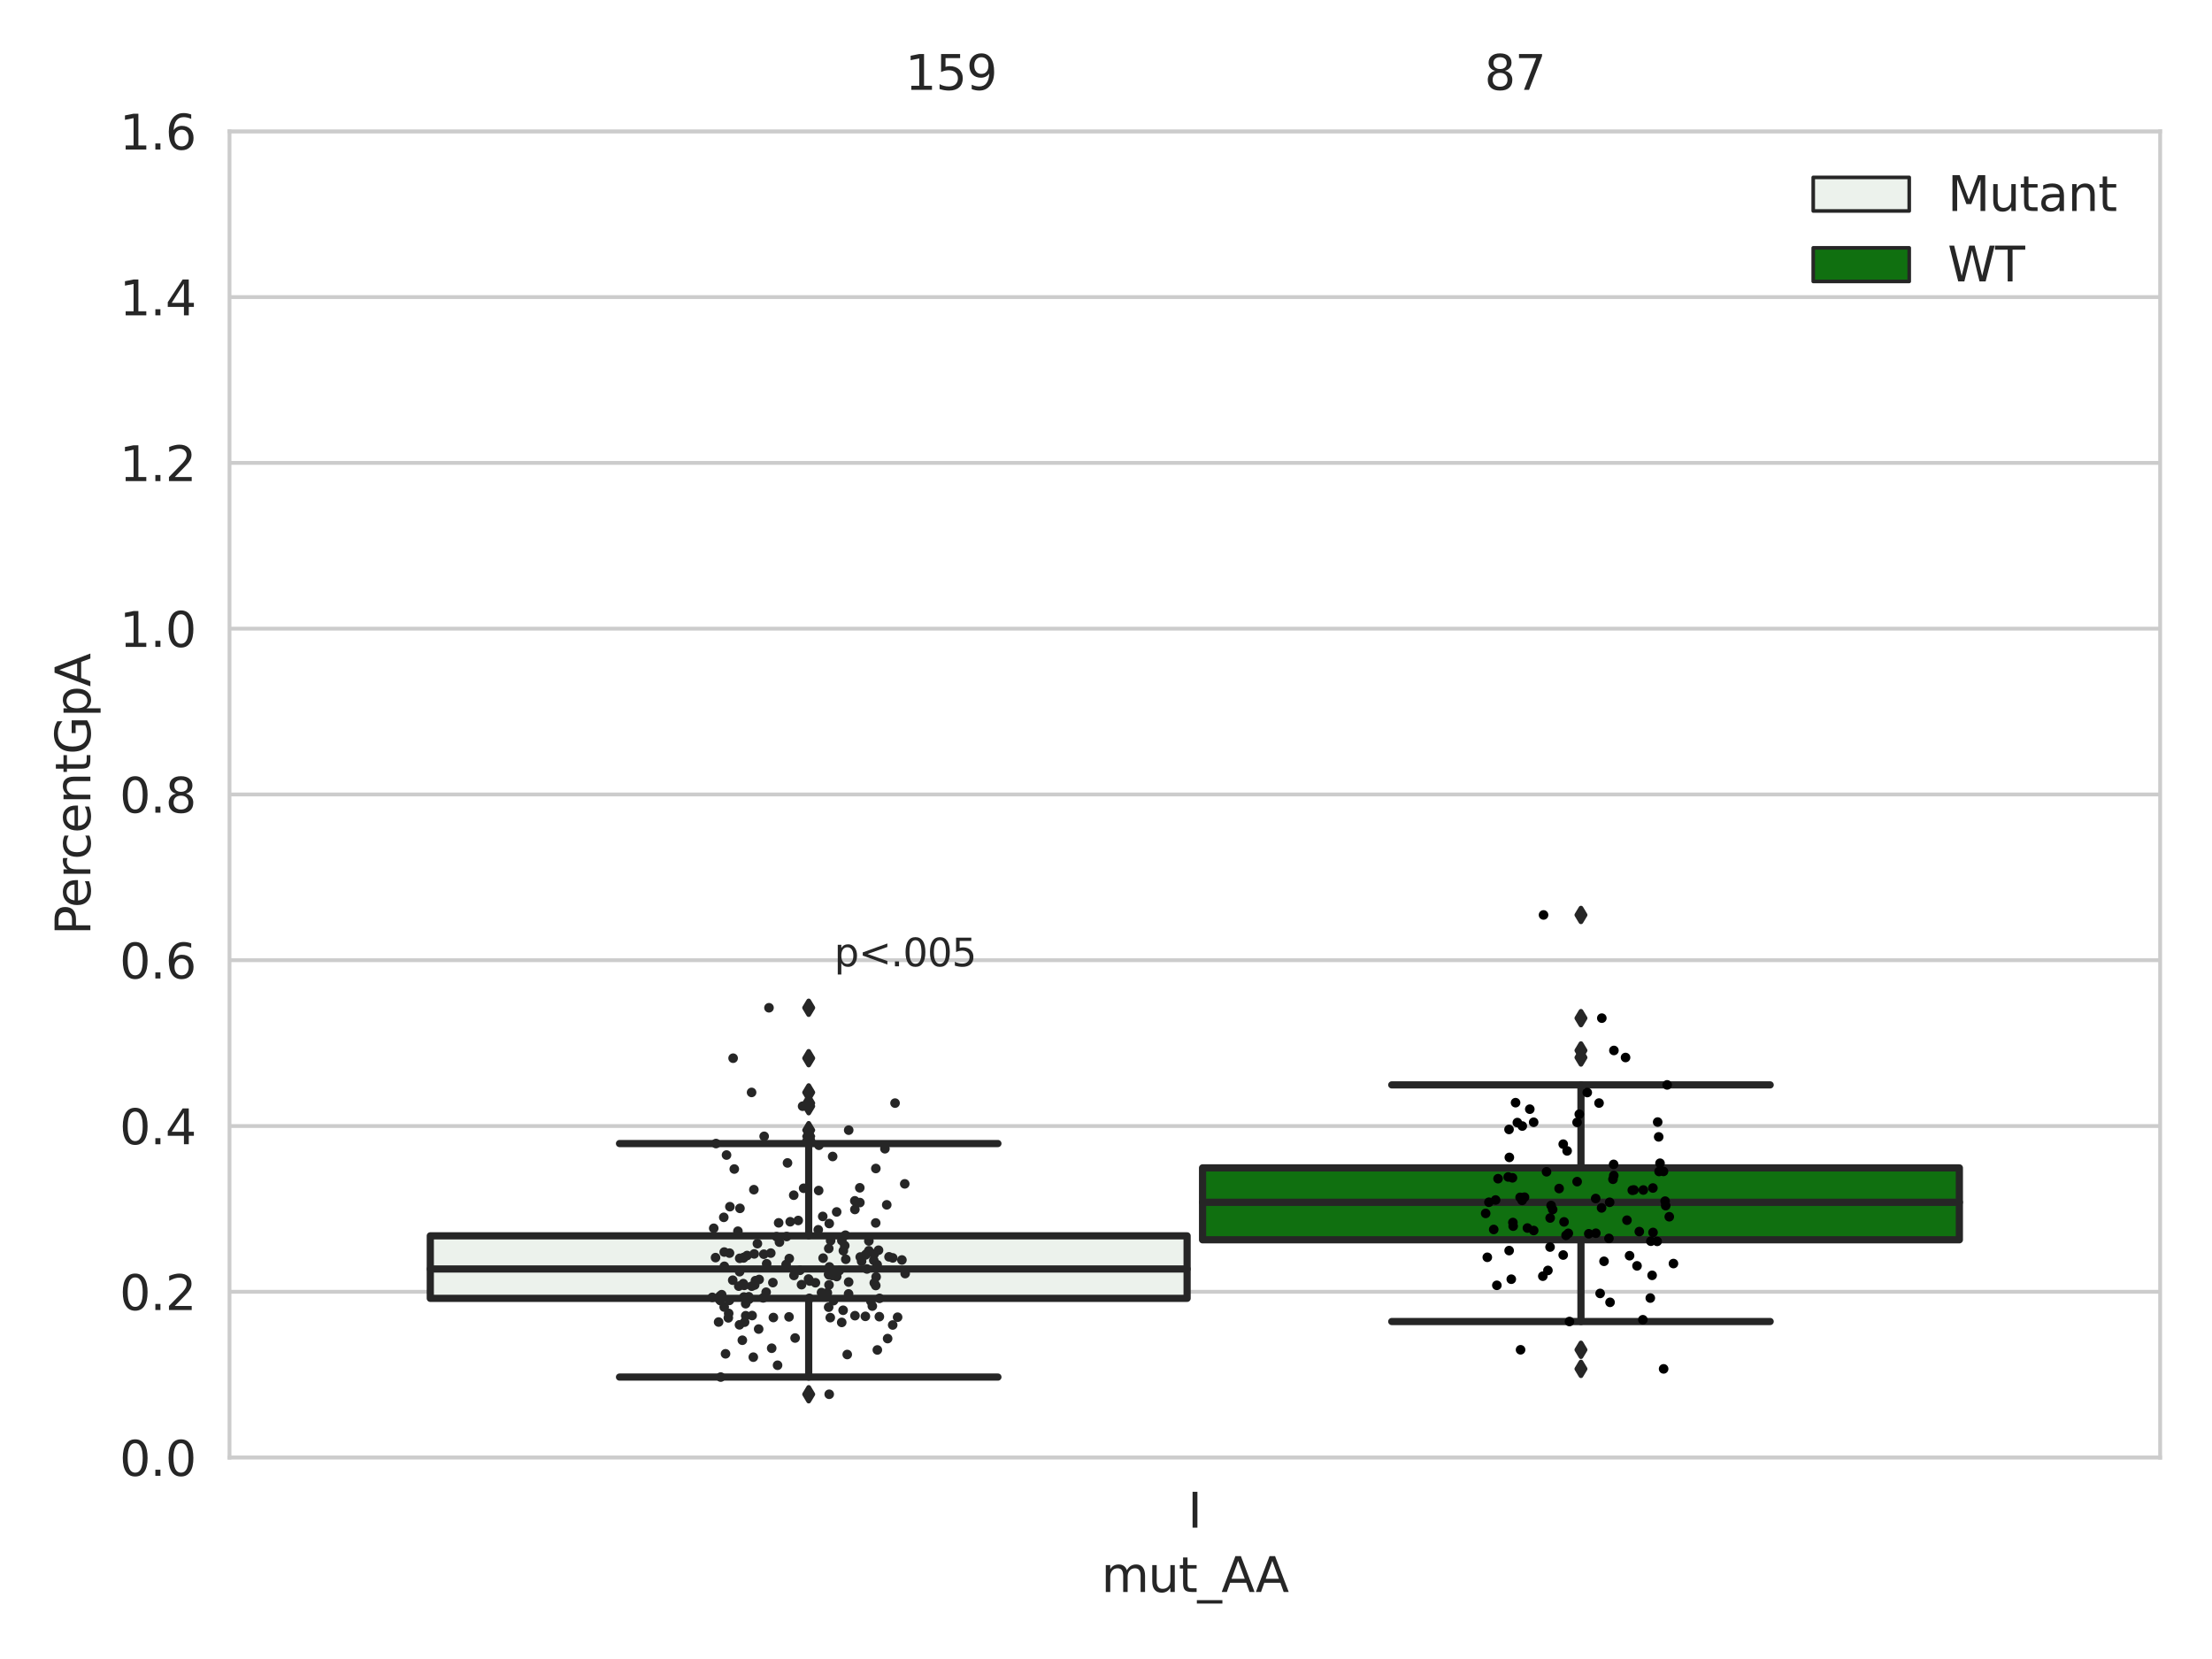 <?xml version="1.0" encoding="utf-8" standalone="no"?>
<!DOCTYPE svg PUBLIC "-//W3C//DTD SVG 1.1//EN"
  "http://www.w3.org/Graphics/SVG/1.1/DTD/svg11.dtd">
<svg xmlns:xlink="http://www.w3.org/1999/xlink" width="460.8pt" height="345.6pt" viewBox="0 0 460.8 345.6" xmlns="http://www.w3.org/2000/svg" version="1.1">
 <defs>
  <style type="text/css">*{stroke-linejoin: round; stroke-linecap: butt}</style>
 </defs>
 <g id="figure_1">
  <g id="patch_1">
   <path d="M 0 345.6 
L 460.8 345.6 
L 460.8 0 
L 0 0 
z
" style="fill: #ffffff"/>
  </g>
  <g id="axes_1">
   <g id="patch_2">
    <path d="M 47.81 303.64 
L 450 303.64 
L 450 27.354 
L 47.81 27.354 
z
" style="fill: #ffffff"/>
   </g>
   <g id="matplotlib.axis_1">
    <g id="xtick_1">
     <g id="text_1">
      <!-- I -->
      <g style="fill: #262626" transform="translate(247.43 318.238)scale(0.1 -0.1)">
       <defs>
        <path id="DejaVuSans-49" d="M 628 4666 
L 1259 4666 
L 1259 0 
L 628 0 
L 628 4666 
z
" transform="scale(0.016)"/>
       </defs>
       <use xlink:href="#DejaVuSans-49"/>
      </g>
     </g>
    </g>
    <g id="text_2">
     <!-- mut_AA -->
     <g style="fill: #262626" transform="translate(229.428 331.638)scale(0.1 -0.1)">
      <defs>
       <path id="DejaVuSans-6d" d="M 3328 2828 
Q 3544 3216 3844 3400 
Q 4144 3584 4550 3584 
Q 5097 3584 5394 3201 
Q 5691 2819 5691 2113 
L 5691 0 
L 5113 0 
L 5113 2094 
Q 5113 2597 4934 2840 
Q 4756 3084 4391 3084 
Q 3944 3084 3684 2787 
Q 3425 2491 3425 1978 
L 3425 0 
L 2847 0 
L 2847 2094 
Q 2847 2600 2669 2842 
Q 2491 3084 2119 3084 
Q 1678 3084 1418 2786 
Q 1159 2488 1159 1978 
L 1159 0 
L 581 0 
L 581 3500 
L 1159 3500 
L 1159 2956 
Q 1356 3278 1631 3431 
Q 1906 3584 2284 3584 
Q 2666 3584 2933 3390 
Q 3200 3197 3328 2828 
z
" transform="scale(0.016)"/>
       <path id="DejaVuSans-75" d="M 544 1381 
L 544 3500 
L 1119 3500 
L 1119 1403 
Q 1119 906 1312 657 
Q 1506 409 1894 409 
Q 2359 409 2629 706 
Q 2900 1003 2900 1516 
L 2900 3500 
L 3475 3500 
L 3475 0 
L 2900 0 
L 2900 538 
Q 2691 219 2414 64 
Q 2138 -91 1772 -91 
Q 1169 -91 856 284 
Q 544 659 544 1381 
z
M 1991 3584 
L 1991 3584 
z
" transform="scale(0.016)"/>
       <path id="DejaVuSans-74" d="M 1172 4494 
L 1172 3500 
L 2356 3500 
L 2356 3053 
L 1172 3053 
L 1172 1153 
Q 1172 725 1289 603 
Q 1406 481 1766 481 
L 2356 481 
L 2356 0 
L 1766 0 
Q 1100 0 847 248 
Q 594 497 594 1153 
L 594 3053 
L 172 3053 
L 172 3500 
L 594 3500 
L 594 4494 
L 1172 4494 
z
" transform="scale(0.016)"/>
       <path id="DejaVuSans-5f" d="M 3263 -1063 
L 3263 -1509 
L -63 -1509 
L -63 -1063 
L 3263 -1063 
z
" transform="scale(0.016)"/>
       <path id="DejaVuSans-41" d="M 2188 4044 
L 1331 1722 
L 3047 1722 
L 2188 4044 
z
M 1831 4666 
L 2547 4666 
L 4325 0 
L 3669 0 
L 3244 1197 
L 1141 1197 
L 716 0 
L 50 0 
L 1831 4666 
z
" transform="scale(0.016)"/>
      </defs>
      <use xlink:href="#DejaVuSans-6d"/>
      <use xlink:href="#DejaVuSans-75" x="97.412"/>
      <use xlink:href="#DejaVuSans-74" x="160.791"/>
      <use xlink:href="#DejaVuSans-5f" x="200"/>
      <use xlink:href="#DejaVuSans-41" x="250"/>
      <use xlink:href="#DejaVuSans-41" x="321.158"/>
     </g>
    </g>
   </g>
   <g id="matplotlib.axis_2">
    <g id="ytick_1">
     <g id="line2d_1">
      <path d="M 47.81 303.64 
L 450 303.64 
" clip-path="url(#pc23e53938d)" style="fill: none; stroke: #cccccc; stroke-width: 0.8; stroke-linecap: round"/>
     </g>
     <g id="text_3">
      <!-- 0.0 -->
      <g style="fill: #262626" transform="translate(24.907 307.439)scale(0.1 -0.1)">
       <defs>
        <path id="DejaVuSans-30" d="M 2034 4250 
Q 1547 4250 1301 3770 
Q 1056 3291 1056 2328 
Q 1056 1369 1301 889 
Q 1547 409 2034 409 
Q 2525 409 2770 889 
Q 3016 1369 3016 2328 
Q 3016 3291 2770 3770 
Q 2525 4250 2034 4250 
z
M 2034 4750 
Q 2819 4750 3233 4129 
Q 3647 3509 3647 2328 
Q 3647 1150 3233 529 
Q 2819 -91 2034 -91 
Q 1250 -91 836 529 
Q 422 1150 422 2328 
Q 422 3509 836 4129 
Q 1250 4750 2034 4750 
z
" transform="scale(0.016)"/>
        <path id="DejaVuSans-2e" d="M 684 794 
L 1344 794 
L 1344 0 
L 684 0 
L 684 794 
z
" transform="scale(0.016)"/>
       </defs>
       <use xlink:href="#DejaVuSans-30"/>
       <use xlink:href="#DejaVuSans-2e" x="63.623"/>
       <use xlink:href="#DejaVuSans-30" x="95.41"/>
      </g>
     </g>
    </g>
    <g id="ytick_2">
     <g id="line2d_2">
      <path d="M 47.81 269.104 
L 450 269.104 
" clip-path="url(#pc23e53938d)" style="fill: none; stroke: #cccccc; stroke-width: 0.8; stroke-linecap: round"/>
     </g>
     <g id="text_4">
      <!-- 0.2 -->
      <g style="fill: #262626" transform="translate(24.907 272.903)scale(0.1 -0.1)">
       <defs>
        <path id="DejaVuSans-32" d="M 1228 531 
L 3431 531 
L 3431 0 
L 469 0 
L 469 531 
Q 828 903 1448 1529 
Q 2069 2156 2228 2338 
Q 2531 2678 2651 2914 
Q 2772 3150 2772 3378 
Q 2772 3750 2511 3984 
Q 2250 4219 1831 4219 
Q 1534 4219 1204 4116 
Q 875 4013 500 3803 
L 500 4441 
Q 881 4594 1212 4672 
Q 1544 4750 1819 4750 
Q 2544 4750 2975 4387 
Q 3406 4025 3406 3419 
Q 3406 3131 3298 2873 
Q 3191 2616 2906 2266 
Q 2828 2175 2409 1742 
Q 1991 1309 1228 531 
z
" transform="scale(0.016)"/>
       </defs>
       <use xlink:href="#DejaVuSans-30"/>
       <use xlink:href="#DejaVuSans-2e" x="63.623"/>
       <use xlink:href="#DejaVuSans-32" x="95.41"/>
      </g>
     </g>
    </g>
    <g id="ytick_3">
     <g id="line2d_3">
      <path d="M 47.81 234.568 
L 450 234.568 
" clip-path="url(#pc23e53938d)" style="fill: none; stroke: #cccccc; stroke-width: 0.8; stroke-linecap: round"/>
     </g>
     <g id="text_5">
      <!-- 0.4 -->
      <g style="fill: #262626" transform="translate(24.907 238.368)scale(0.1 -0.1)">
       <defs>
        <path id="DejaVuSans-34" d="M 2419 4116 
L 825 1625 
L 2419 1625 
L 2419 4116 
z
M 2253 4666 
L 3047 4666 
L 3047 1625 
L 3713 1625 
L 3713 1100 
L 3047 1100 
L 3047 0 
L 2419 0 
L 2419 1100 
L 313 1100 
L 313 1709 
L 2253 4666 
z
" transform="scale(0.016)"/>
       </defs>
       <use xlink:href="#DejaVuSans-30"/>
       <use xlink:href="#DejaVuSans-2e" x="63.623"/>
       <use xlink:href="#DejaVuSans-34" x="95.41"/>
      </g>
     </g>
    </g>
    <g id="ytick_4">
     <g id="line2d_4">
      <path d="M 47.81 200.033 
L 450 200.033 
" clip-path="url(#pc23e53938d)" style="fill: none; stroke: #cccccc; stroke-width: 0.8; stroke-linecap: round"/>
     </g>
     <g id="text_6">
      <!-- 0.6 -->
      <g style="fill: #262626" transform="translate(24.907 203.832)scale(0.1 -0.1)">
       <defs>
        <path id="DejaVuSans-36" d="M 2113 2584 
Q 1688 2584 1439 2293 
Q 1191 2003 1191 1497 
Q 1191 994 1439 701 
Q 1688 409 2113 409 
Q 2538 409 2786 701 
Q 3034 994 3034 1497 
Q 3034 2003 2786 2293 
Q 2538 2584 2113 2584 
z
M 3366 4563 
L 3366 3988 
Q 3128 4100 2886 4159 
Q 2644 4219 2406 4219 
Q 1781 4219 1451 3797 
Q 1122 3375 1075 2522 
Q 1259 2794 1537 2939 
Q 1816 3084 2150 3084 
Q 2853 3084 3261 2657 
Q 3669 2231 3669 1497 
Q 3669 778 3244 343 
Q 2819 -91 2113 -91 
Q 1303 -91 875 529 
Q 447 1150 447 2328 
Q 447 3434 972 4092 
Q 1497 4750 2381 4750 
Q 2619 4750 2861 4703 
Q 3103 4656 3366 4563 
z
" transform="scale(0.016)"/>
       </defs>
       <use xlink:href="#DejaVuSans-30"/>
       <use xlink:href="#DejaVuSans-2e" x="63.623"/>
       <use xlink:href="#DejaVuSans-36" x="95.41"/>
      </g>
     </g>
    </g>
    <g id="ytick_5">
     <g id="line2d_5">
      <path d="M 47.81 165.497 
L 450 165.497 
" clip-path="url(#pc23e53938d)" style="fill: none; stroke: #cccccc; stroke-width: 0.8; stroke-linecap: round"/>
     </g>
     <g id="text_7">
      <!-- 0.8 -->
      <g style="fill: #262626" transform="translate(24.907 169.296)scale(0.1 -0.1)">
       <defs>
        <path id="DejaVuSans-38" d="M 2034 2216 
Q 1584 2216 1326 1975 
Q 1069 1734 1069 1313 
Q 1069 891 1326 650 
Q 1584 409 2034 409 
Q 2484 409 2743 651 
Q 3003 894 3003 1313 
Q 3003 1734 2745 1975 
Q 2488 2216 2034 2216 
z
M 1403 2484 
Q 997 2584 770 2862 
Q 544 3141 544 3541 
Q 544 4100 942 4425 
Q 1341 4750 2034 4750 
Q 2731 4750 3128 4425 
Q 3525 4100 3525 3541 
Q 3525 3141 3298 2862 
Q 3072 2584 2669 2484 
Q 3125 2378 3379 2068 
Q 3634 1759 3634 1313 
Q 3634 634 3220 271 
Q 2806 -91 2034 -91 
Q 1263 -91 848 271 
Q 434 634 434 1313 
Q 434 1759 690 2068 
Q 947 2378 1403 2484 
z
M 1172 3481 
Q 1172 3119 1398 2916 
Q 1625 2713 2034 2713 
Q 2441 2713 2670 2916 
Q 2900 3119 2900 3481 
Q 2900 3844 2670 4047 
Q 2441 4250 2034 4250 
Q 1625 4250 1398 4047 
Q 1172 3844 1172 3481 
z
" transform="scale(0.016)"/>
       </defs>
       <use xlink:href="#DejaVuSans-30"/>
       <use xlink:href="#DejaVuSans-2e" x="63.623"/>
       <use xlink:href="#DejaVuSans-38" x="95.41"/>
      </g>
     </g>
    </g>
    <g id="ytick_6">
     <g id="line2d_6">
      <path d="M 47.81 130.961 
L 450 130.961 
" clip-path="url(#pc23e53938d)" style="fill: none; stroke: #cccccc; stroke-width: 0.8; stroke-linecap: round"/>
     </g>
     <g id="text_8">
      <!-- 1.0 -->
      <g style="fill: #262626" transform="translate(24.907 134.76)scale(0.1 -0.1)">
       <defs>
        <path id="DejaVuSans-31" d="M 794 531 
L 1825 531 
L 1825 4091 
L 703 3866 
L 703 4441 
L 1819 4666 
L 2450 4666 
L 2450 531 
L 3481 531 
L 3481 0 
L 794 0 
L 794 531 
z
" transform="scale(0.016)"/>
       </defs>
       <use xlink:href="#DejaVuSans-31"/>
       <use xlink:href="#DejaVuSans-2e" x="63.623"/>
       <use xlink:href="#DejaVuSans-30" x="95.41"/>
      </g>
     </g>
    </g>
    <g id="ytick_7">
     <g id="line2d_7">
      <path d="M 47.81 96.425 
L 450 96.425 
" clip-path="url(#pc23e53938d)" style="fill: none; stroke: #cccccc; stroke-width: 0.8; stroke-linecap: round"/>
     </g>
     <g id="text_9">
      <!-- 1.2 -->
      <g style="fill: #262626" transform="translate(24.907 100.224)scale(0.1 -0.1)">
       <use xlink:href="#DejaVuSans-31"/>
       <use xlink:href="#DejaVuSans-2e" x="63.623"/>
       <use xlink:href="#DejaVuSans-32" x="95.41"/>
      </g>
     </g>
    </g>
    <g id="ytick_8">
     <g id="line2d_8">
      <path d="M 47.81 61.889 
L 450 61.889 
" clip-path="url(#pc23e53938d)" style="fill: none; stroke: #cccccc; stroke-width: 0.8; stroke-linecap: round"/>
     </g>
     <g id="text_10">
      <!-- 1.4 -->
      <g style="fill: #262626" transform="translate(24.907 65.689)scale(0.1 -0.1)">
       <use xlink:href="#DejaVuSans-31"/>
       <use xlink:href="#DejaVuSans-2e" x="63.623"/>
       <use xlink:href="#DejaVuSans-34" x="95.41"/>
      </g>
     </g>
    </g>
    <g id="ytick_9">
     <g id="line2d_9">
      <path d="M 47.81 27.354 
L 450 27.354 
" clip-path="url(#pc23e53938d)" style="fill: none; stroke: #cccccc; stroke-width: 0.8; stroke-linecap: round"/>
     </g>
     <g id="text_11">
      <!-- 1.6 -->
      <g style="fill: #262626" transform="translate(24.907 31.153)scale(0.1 -0.1)">
       <use xlink:href="#DejaVuSans-31"/>
       <use xlink:href="#DejaVuSans-2e" x="63.623"/>
       <use xlink:href="#DejaVuSans-36" x="95.41"/>
      </g>
     </g>
    </g>
    <g id="text_12">
     <!-- PercentGpA -->
     <g style="fill: #262626" transform="translate(18.827 194.773)rotate(-90)scale(0.1 -0.1)">
      <defs>
       <path id="DejaVuSans-50" d="M 1259 4147 
L 1259 2394 
L 2053 2394 
Q 2494 2394 2734 2622 
Q 2975 2850 2975 3272 
Q 2975 3691 2734 3919 
Q 2494 4147 2053 4147 
L 1259 4147 
z
M 628 4666 
L 2053 4666 
Q 2838 4666 3239 4311 
Q 3641 3956 3641 3272 
Q 3641 2581 3239 2228 
Q 2838 1875 2053 1875 
L 1259 1875 
L 1259 0 
L 628 0 
L 628 4666 
z
" transform="scale(0.016)"/>
       <path id="DejaVuSans-65" d="M 3597 1894 
L 3597 1613 
L 953 1613 
Q 991 1019 1311 708 
Q 1631 397 2203 397 
Q 2534 397 2845 478 
Q 3156 559 3463 722 
L 3463 178 
Q 3153 47 2828 -22 
Q 2503 -91 2169 -91 
Q 1331 -91 842 396 
Q 353 884 353 1716 
Q 353 2575 817 3079 
Q 1281 3584 2069 3584 
Q 2775 3584 3186 3129 
Q 3597 2675 3597 1894 
z
M 3022 2063 
Q 3016 2534 2758 2815 
Q 2500 3097 2075 3097 
Q 1594 3097 1305 2825 
Q 1016 2553 972 2059 
L 3022 2063 
z
" transform="scale(0.016)"/>
       <path id="DejaVuSans-72" d="M 2631 2963 
Q 2534 3019 2420 3045 
Q 2306 3072 2169 3072 
Q 1681 3072 1420 2755 
Q 1159 2438 1159 1844 
L 1159 0 
L 581 0 
L 581 3500 
L 1159 3500 
L 1159 2956 
Q 1341 3275 1631 3429 
Q 1922 3584 2338 3584 
Q 2397 3584 2469 3576 
Q 2541 3569 2628 3553 
L 2631 2963 
z
" transform="scale(0.016)"/>
       <path id="DejaVuSans-63" d="M 3122 3366 
L 3122 2828 
Q 2878 2963 2633 3030 
Q 2388 3097 2138 3097 
Q 1578 3097 1268 2742 
Q 959 2388 959 1747 
Q 959 1106 1268 751 
Q 1578 397 2138 397 
Q 2388 397 2633 464 
Q 2878 531 3122 666 
L 3122 134 
Q 2881 22 2623 -34 
Q 2366 -91 2075 -91 
Q 1284 -91 818 406 
Q 353 903 353 1747 
Q 353 2603 823 3093 
Q 1294 3584 2113 3584 
Q 2378 3584 2631 3529 
Q 2884 3475 3122 3366 
z
" transform="scale(0.016)"/>
       <path id="DejaVuSans-6e" d="M 3513 2113 
L 3513 0 
L 2938 0 
L 2938 2094 
Q 2938 2591 2744 2837 
Q 2550 3084 2163 3084 
Q 1697 3084 1428 2787 
Q 1159 2491 1159 1978 
L 1159 0 
L 581 0 
L 581 3500 
L 1159 3500 
L 1159 2956 
Q 1366 3272 1645 3428 
Q 1925 3584 2291 3584 
Q 2894 3584 3203 3211 
Q 3513 2838 3513 2113 
z
" transform="scale(0.016)"/>
       <path id="DejaVuSans-47" d="M 3809 666 
L 3809 1919 
L 2778 1919 
L 2778 2438 
L 4434 2438 
L 4434 434 
Q 4069 175 3628 42 
Q 3188 -91 2688 -91 
Q 1594 -91 976 548 
Q 359 1188 359 2328 
Q 359 3472 976 4111 
Q 1594 4750 2688 4750 
Q 3144 4750 3555 4637 
Q 3966 4525 4313 4306 
L 4313 3634 
Q 3963 3931 3569 4081 
Q 3175 4231 2741 4231 
Q 1884 4231 1454 3753 
Q 1025 3275 1025 2328 
Q 1025 1384 1454 906 
Q 1884 428 2741 428 
Q 3075 428 3337 486 
Q 3600 544 3809 666 
z
" transform="scale(0.016)"/>
       <path id="DejaVuSans-70" d="M 1159 525 
L 1159 -1331 
L 581 -1331 
L 581 3500 
L 1159 3500 
L 1159 2969 
Q 1341 3281 1617 3432 
Q 1894 3584 2278 3584 
Q 2916 3584 3314 3078 
Q 3713 2572 3713 1747 
Q 3713 922 3314 415 
Q 2916 -91 2278 -91 
Q 1894 -91 1617 61 
Q 1341 213 1159 525 
z
M 3116 1747 
Q 3116 2381 2855 2742 
Q 2594 3103 2138 3103 
Q 1681 3103 1420 2742 
Q 1159 2381 1159 1747 
Q 1159 1113 1420 752 
Q 1681 391 2138 391 
Q 2594 391 2855 752 
Q 3116 1113 3116 1747 
z
" transform="scale(0.016)"/>
      </defs>
      <use xlink:href="#DejaVuSans-50"/>
      <use xlink:href="#DejaVuSans-65" x="56.678"/>
      <use xlink:href="#DejaVuSans-72" x="118.201"/>
      <use xlink:href="#DejaVuSans-63" x="157.064"/>
      <use xlink:href="#DejaVuSans-65" x="212.045"/>
      <use xlink:href="#DejaVuSans-6e" x="273.568"/>
      <use xlink:href="#DejaVuSans-74" x="336.947"/>
      <use xlink:href="#DejaVuSans-47" x="376.156"/>
      <use xlink:href="#DejaVuSans-70" x="453.646"/>
      <use xlink:href="#DejaVuSans-41" x="517.123"/>
     </g>
    </g>
   </g>
   <g id="patch_3">
    <path d="M 89.638 270.467 
L 247.296 270.467 
L 247.296 257.449 
L 89.638 257.449 
L 89.638 270.467 
z
" clip-path="url(#pc23e53938d)" style="fill: #ecf2ec; stroke: #262626; stroke-width: 1.5; stroke-linejoin: miter"/>
   </g>
   <g id="patch_4">
    <path d="M 250.514 258.273 
L 408.172 258.273 
L 408.172 243.293 
L 250.514 243.293 
L 250.514 258.273 
z
" clip-path="url(#pc23e53938d)" style="fill: #107010; stroke: #262626; stroke-width: 1.5; stroke-linejoin: miter"/>
   </g>
   <g id="patch_5">
    <path d="M 248.905 303.64 
L 248.905 303.64 
L 248.905 303.64 
L 248.905 303.64 
z
" clip-path="url(#pc23e53938d)" style="fill: #ecf2ec; stroke: #262626; stroke-width: 0.75; stroke-linejoin: miter"/>
   </g>
   <g id="patch_6">
    <path d="M 248.905 303.64 
L 248.905 303.64 
L 248.905 303.64 
L 248.905 303.64 
z
" clip-path="url(#pc23e53938d)" style="fill: #107010; stroke: #262626; stroke-width: 0.75; stroke-linejoin: miter"/>
   </g>
   <g id="PathCollection_1"/>
   <g id="PathCollection_2"/>
   <g id="line2d_10">
    <path d="M 168.467 270.467 
L 168.467 286.868 
" clip-path="url(#pc23e53938d)" style="fill: none; stroke: #262626; stroke-width: 1.5; stroke-linecap: round"/>
   </g>
   <g id="line2d_11">
    <path d="M 168.467 257.449 
L 168.467 238.222 
" clip-path="url(#pc23e53938d)" style="fill: none; stroke: #262626; stroke-width: 1.5; stroke-linecap: round"/>
   </g>
   <g id="line2d_12">
    <path d="M 129.052 286.868 
L 207.882 286.868 
" clip-path="url(#pc23e53938d)" style="fill: none; stroke: #262626; stroke-width: 1.5; stroke-linecap: round"/>
   </g>
   <g id="line2d_13">
    <path d="M 129.052 238.222 
L 207.882 238.222 
" clip-path="url(#pc23e53938d)" style="fill: none; stroke: #262626; stroke-width: 1.5; stroke-linecap: round"/>
   </g>
   <g id="line2d_14">
    <defs>
     <path id="mb992b2bb0d" d="M -0 1.414 
L 0.849 0 
L 0 -1.414 
L -0.849 -0 
z
" style="stroke: #262626; stroke-linejoin: miter"/>
    </defs>
    <g clip-path="url(#pc23e53938d)">
     <use xlink:href="#mb992b2bb0d" x="168.467" y="290.449" style="fill: #262626; stroke: #262626; stroke-linejoin: miter"/>
     <use xlink:href="#mb992b2bb0d" x="168.467" y="237.56" style="fill: #262626; stroke: #262626; stroke-linejoin: miter"/>
     <use xlink:href="#mb992b2bb0d" x="168.467" y="227.572" style="fill: #262626; stroke: #262626; stroke-linejoin: miter"/>
     <use xlink:href="#mb992b2bb0d" x="168.467" y="230.443" style="fill: #262626; stroke: #262626; stroke-linejoin: miter"/>
     <use xlink:href="#mb992b2bb0d" x="168.467" y="209.936" style="fill: #262626; stroke: #262626; stroke-linejoin: miter"/>
     <use xlink:href="#mb992b2bb0d" x="168.467" y="229.797" style="fill: #262626; stroke: #262626; stroke-linejoin: miter"/>
     <use xlink:href="#mb992b2bb0d" x="168.467" y="235.432" style="fill: #262626; stroke: #262626; stroke-linejoin: miter"/>
     <use xlink:href="#mb992b2bb0d" x="168.467" y="236.717" style="fill: #262626; stroke: #262626; stroke-linejoin: miter"/>
     <use xlink:href="#mb992b2bb0d" x="168.467" y="220.441" style="fill: #262626; stroke: #262626; stroke-linejoin: miter"/>
    </g>
   </g>
   <g id="line2d_15">
    <path d="M 329.343 258.273 
L 329.343 275.296 
" clip-path="url(#pc23e53938d)" style="fill: none; stroke: #262626; stroke-width: 1.5; stroke-linecap: round"/>
   </g>
   <g id="line2d_16">
    <path d="M 329.343 243.293 
L 329.343 226.002 
" clip-path="url(#pc23e53938d)" style="fill: none; stroke: #262626; stroke-width: 1.5; stroke-linecap: round"/>
   </g>
   <g id="line2d_17">
    <path d="M 289.928 275.296 
L 368.758 275.296 
" clip-path="url(#pc23e53938d)" style="fill: none; stroke: #262626; stroke-width: 1.5; stroke-linecap: round"/>
   </g>
   <g id="line2d_18">
    <path d="M 289.928 226.002 
L 368.758 226.002 
" clip-path="url(#pc23e53938d)" style="fill: none; stroke: #262626; stroke-width: 1.5; stroke-linecap: round"/>
   </g>
   <g id="line2d_19">
    <g clip-path="url(#pc23e53938d)">
     <use xlink:href="#mb992b2bb0d" x="329.343" y="285.162" style="fill: #262626; stroke: #262626; stroke-linejoin: miter"/>
     <use xlink:href="#mb992b2bb0d" x="329.343" y="281.185" style="fill: #262626; stroke: #262626; stroke-linejoin: miter"/>
     <use xlink:href="#mb992b2bb0d" x="329.343" y="190.6" style="fill: #262626; stroke: #262626; stroke-linejoin: miter"/>
     <use xlink:href="#mb992b2bb0d" x="329.343" y="218.831" style="fill: #262626; stroke: #262626; stroke-linejoin: miter"/>
     <use xlink:href="#mb992b2bb0d" x="329.343" y="220.297" style="fill: #262626; stroke: #262626; stroke-linejoin: miter"/>
     <use xlink:href="#mb992b2bb0d" x="329.343" y="212.097" style="fill: #262626; stroke: #262626; stroke-linejoin: miter"/>
    </g>
   </g>
   <g id="line2d_20">
    <path d="M 89.638 264.35 
L 247.296 264.35 
" clip-path="url(#pc23e53938d)" style="fill: none; stroke: #262626; stroke-width: 1.5; stroke-linecap: round"/>
   </g>
   <g id="line2d_21">
    <path d="M 250.514 250.46 
L 408.172 250.46 
" clip-path="url(#pc23e53938d)" style="fill: none; stroke: #262626; stroke-width: 1.5; stroke-linecap: round"/>
   </g>
   <g id="patch_7">
    <path d="M 47.81 303.64 
L 47.81 27.354 
" style="fill: none; stroke: #cccccc; stroke-width: 0.8; stroke-linejoin: miter; stroke-linecap: square"/>
   </g>
   <g id="patch_8">
    <path d="M 450 303.64 
L 450 27.354 
" style="fill: none; stroke: #cccccc; stroke-width: 0.8; stroke-linejoin: miter; stroke-linecap: square"/>
   </g>
   <g id="patch_9">
    <path d="M 47.81 303.64 
L 450 303.64 
" style="fill: none; stroke: #cccccc; stroke-width: 0.8; stroke-linejoin: miter; stroke-linecap: square"/>
   </g>
   <g id="patch_10">
    <path d="M 47.81 27.354 
L 450 27.354 
" style="fill: none; stroke: #cccccc; stroke-width: 0.8; stroke-linejoin: miter; stroke-linecap: square"/>
   </g>
   <g id="PathCollection_3">
    <defs>
     <path id="C0_0_72471429f7" d="M 0 1 
C 0.265 1 0.52 0.895 0.707 0.707 
C 0.895 0.52 1 0.265 1 -0 
C 1 -0.265 0.895 -0.52 0.707 -0.707 
C 0.52 -0.895 0.265 -1 0 -1 
C -0.265 -1 -0.52 -0.895 -0.707 -0.707 
C -0.895 -0.52 -1 -0.265 -1 0 
C -1 0.265 -0.895 0.52 -0.707 0.707 
C -0.52 0.895 -0.265 1 0 1 
z
"/>
    </defs>
    <g clip-path="url(#pc23e53938d)">
     <use xlink:href="#C0_0_72471429f7" x="150.339" y="269.704" style="fill: #262626"/>
    </g>
    <g clip-path="url(#pc23e53938d)">
     <use xlink:href="#C0_0_72471429f7" x="149.059" y="261.981" style="fill: #262626"/>
    </g>
    <g clip-path="url(#pc23e53938d)">
     <use xlink:href="#C0_0_72471429f7" x="168.791" y="237.56" style="fill: #262626"/>
    </g>
    <g clip-path="url(#pc23e53938d)">
     <use xlink:href="#C0_0_72471429f7" x="176.495" y="282.167" style="fill: #262626"/>
    </g>
    <g clip-path="url(#pc23e53938d)">
     <use xlink:href="#C0_0_72471429f7" x="179.111" y="247.44" style="fill: #262626"/>
    </g>
    <g clip-path="url(#pc23e53938d)">
     <use xlink:href="#C0_0_72471429f7" x="161.764" y="257.615" style="fill: #262626"/>
    </g>
    <g clip-path="url(#pc23e53938d)">
     <use xlink:href="#C0_0_72471429f7" x="172.645" y="260.084" style="fill: #262626"/>
    </g>
    <g clip-path="url(#pc23e53938d)">
     <use xlink:href="#C0_0_72471429f7" x="156.569" y="227.572" style="fill: #262626"/>
    </g>
    <g clip-path="url(#pc23e53938d)">
     <use xlink:href="#C0_0_72471429f7" x="155.637" y="261.546" style="fill: #262626"/>
    </g>
    <g clip-path="url(#pc23e53938d)">
     <use xlink:href="#C0_0_72471429f7" x="168.684" y="266.865" style="fill: #262626"/>
    </g>
    <g clip-path="url(#pc23e53938d)">
     <use xlink:href="#C0_0_72471429f7" x="173.034" y="258.451" style="fill: #262626"/>
    </g>
    <g clip-path="url(#pc23e53938d)">
     <use xlink:href="#C0_0_72471429f7" x="171.468" y="262.088" style="fill: #262626"/>
    </g>
    <g clip-path="url(#pc23e53938d)">
     <use xlink:href="#C0_0_72471429f7" x="172.714" y="265.57" style="fill: #262626"/>
    </g>
    <g clip-path="url(#pc23e53938d)">
     <use xlink:href="#C0_0_72471429f7" x="183.185" y="274.287" style="fill: #262626"/>
    </g>
    <g clip-path="url(#pc23e53938d)">
     <use xlink:href="#C0_0_72471429f7" x="158.044" y="276.867" style="fill: #262626"/>
    </g>
    <g clip-path="url(#pc23e53938d)">
     <use xlink:href="#C0_0_72471429f7" x="150.084" y="270.941" style="fill: #262626"/>
    </g>
    <g clip-path="url(#pc23e53938d)">
     <use xlink:href="#C0_0_72471429f7" x="156.68" y="274.052" style="fill: #262626"/>
    </g>
    <g clip-path="url(#pc23e53938d)">
     <use xlink:href="#C0_0_72471429f7" x="151.143" y="282.022" style="fill: #262626"/>
    </g>
    <g clip-path="url(#pc23e53938d)">
     <use xlink:href="#C0_0_72471429f7" x="159.602" y="269.19" style="fill: #262626"/>
    </g>
    <g clip-path="url(#pc23e53938d)">
     <use xlink:href="#C0_0_72471429f7" x="150.139" y="286.868" style="fill: #262626"/>
    </g>
    <g clip-path="url(#pc23e53938d)">
     <use xlink:href="#C0_0_72471429f7" x="175.636" y="272.951" style="fill: #262626"/>
    </g>
    <g clip-path="url(#pc23e53938d)">
     <use xlink:href="#C0_0_72471429f7" x="150.87" y="260.824" style="fill: #262626"/>
    </g>
    <g clip-path="url(#pc23e53938d)">
     <use xlink:href="#C0_0_72471429f7" x="153.721" y="256.482" style="fill: #262626"/>
    </g>
    <g clip-path="url(#pc23e53938d)">
     <use xlink:href="#C0_0_72471429f7" x="154.953" y="261.936" style="fill: #262626"/>
    </g>
    <g clip-path="url(#pc23e53938d)">
     <use xlink:href="#C0_0_72471429f7" x="150.777" y="253.593" style="fill: #262626"/>
    </g>
    <g clip-path="url(#pc23e53938d)">
     <use xlink:href="#C0_0_72471429f7" x="164.367" y="274.331" style="fill: #262626"/>
    </g>
    <g clip-path="url(#pc23e53938d)">
     <use xlink:href="#C0_0_72471429f7" x="173.458" y="240.919" style="fill: #262626"/>
    </g>
    <g clip-path="url(#pc23e53938d)">
     <use xlink:href="#C0_0_72471429f7" x="151.938" y="270.897" style="fill: #262626"/>
    </g>
    <g clip-path="url(#pc23e53938d)">
     <use xlink:href="#C0_0_72471429f7" x="168.429" y="266.439" style="fill: #262626"/>
    </g>
    <g clip-path="url(#pc23e53938d)">
     <use xlink:href="#C0_0_72471429f7" x="182.731" y="263.456" style="fill: #262626"/>
    </g>
    <g clip-path="url(#pc23e53938d)">
     <use xlink:href="#C0_0_72471429f7" x="167.197" y="230.443" style="fill: #262626"/>
    </g>
    <g clip-path="url(#pc23e53938d)">
     <use xlink:href="#C0_0_72471429f7" x="169.868" y="267.219" style="fill: #262626"/>
    </g>
    <g clip-path="url(#pc23e53938d)">
     <use xlink:href="#C0_0_72471429f7" x="171.137" y="269.265" style="fill: #262626"/>
    </g>
    <g clip-path="url(#pc23e53938d)">
     <use xlink:href="#C0_0_72471429f7" x="174.293" y="252.468" style="fill: #262626"/>
    </g>
    <g clip-path="url(#pc23e53938d)">
     <use xlink:href="#C0_0_72471429f7" x="184.727" y="250.988" style="fill: #262626"/>
    </g>
    <g clip-path="url(#pc23e53938d)">
     <use xlink:href="#C0_0_72471429f7" x="149.157" y="238.222" style="fill: #262626"/>
    </g>
    <g clip-path="url(#pc23e53938d)">
     <use xlink:href="#C0_0_72471429f7" x="175.977" y="259.491" style="fill: #262626"/>
    </g>
    <g clip-path="url(#pc23e53938d)">
     <use xlink:href="#C0_0_72471429f7" x="173.636" y="270.948" style="fill: #262626"/>
    </g>
    <g clip-path="url(#pc23e53938d)">
     <use xlink:href="#C0_0_72471429f7" x="182.118" y="261.225" style="fill: #262626"/>
    </g>
    <g clip-path="url(#pc23e53938d)">
     <use xlink:href="#C0_0_72471429f7" x="182.513" y="265.998" style="fill: #262626"/>
    </g>
    <g clip-path="url(#pc23e53938d)">
     <use xlink:href="#C0_0_72471429f7" x="158.146" y="266.536" style="fill: #262626"/>
    </g>
    <g clip-path="url(#pc23e53938d)">
     <use xlink:href="#C0_0_72471429f7" x="151.798" y="273.607" style="fill: #262626"/>
    </g>
    <g clip-path="url(#pc23e53938d)">
     <use xlink:href="#C0_0_72471429f7" x="156.597" y="267.936" style="fill: #262626"/>
    </g>
    <g clip-path="url(#pc23e53938d)">
     <use xlink:href="#C0_0_72471429f7" x="178.087" y="251.955" style="fill: #262626"/>
    </g>
    <g clip-path="url(#pc23e53938d)">
     <use xlink:href="#C0_0_72471429f7" x="166.974" y="267.619" style="fill: #262626"/>
    </g>
    <g clip-path="url(#pc23e53938d)">
     <use xlink:href="#C0_0_72471429f7" x="181.722" y="272.084" style="fill: #262626"/>
    </g>
    <g clip-path="url(#pc23e53938d)">
     <use xlink:href="#C0_0_72471429f7" x="153.899" y="267.929" style="fill: #262626"/>
    </g>
    <g clip-path="url(#pc23e53938d)">
     <use xlink:href="#C0_0_72471429f7" x="152.642" y="266.688" style="fill: #262626"/>
    </g>
    <g clip-path="url(#pc23e53938d)">
     <use xlink:href="#C0_0_72471429f7" x="180.557" y="261.191" style="fill: #262626"/>
    </g>
    <g clip-path="url(#pc23e53938d)">
     <use xlink:href="#C0_0_72471429f7" x="174.834" y="264.696" style="fill: #262626"/>
    </g>
    <g clip-path="url(#pc23e53938d)">
     <use xlink:href="#C0_0_72471429f7" x="176.115" y="257.307" style="fill: #262626"/>
    </g>
    <g clip-path="url(#pc23e53938d)">
     <use xlink:href="#C0_0_72471429f7" x="173.055" y="264.404" style="fill: #262626"/>
    </g>
    <g clip-path="url(#pc23e53938d)">
     <use xlink:href="#C0_0_72471429f7" x="157.222" y="267.686" style="fill: #262626"/>
    </g>
    <g clip-path="url(#pc23e53938d)">
     <use xlink:href="#C0_0_72471429f7" x="182.028" y="262.557" style="fill: #262626"/>
    </g>
    <g clip-path="url(#pc23e53938d)">
     <use xlink:href="#C0_0_72471429f7" x="181.001" y="260.552" style="fill: #262626"/>
    </g>
    <g clip-path="url(#pc23e53938d)">
     <use xlink:href="#C0_0_72471429f7" x="154.147" y="251.723" style="fill: #262626"/>
    </g>
    <g clip-path="url(#pc23e53938d)">
     <use xlink:href="#C0_0_72471429f7" x="172.748" y="254.884" style="fill: #262626"/>
    </g>
    <g clip-path="url(#pc23e53938d)">
     <use xlink:href="#C0_0_72471429f7" x="154.839" y="267.401" style="fill: #262626"/>
    </g>
    <g clip-path="url(#pc23e53938d)">
     <use xlink:href="#C0_0_72471429f7" x="154.078" y="264.916" style="fill: #262626"/>
    </g>
    <g clip-path="url(#pc23e53938d)">
     <use xlink:href="#C0_0_72471429f7" x="180.604" y="264.35" style="fill: #262626"/>
    </g>
    <g clip-path="url(#pc23e53938d)">
     <use xlink:href="#C0_0_72471429f7" x="179.485" y="262.743" style="fill: #262626"/>
    </g>
    <g clip-path="url(#pc23e53938d)">
     <use xlink:href="#C0_0_72471429f7" x="160.194" y="209.936" style="fill: #262626"/>
    </g>
    <g clip-path="url(#pc23e53938d)">
     <use xlink:href="#C0_0_72471429f7" x="161.005" y="267.189" style="fill: #262626"/>
    </g>
    <g clip-path="url(#pc23e53938d)">
     <use xlink:href="#C0_0_72471429f7" x="184.909" y="278.85" style="fill: #262626"/>
    </g>
    <g clip-path="url(#pc23e53938d)">
     <use xlink:href="#C0_0_72471429f7" x="162.209" y="254.739" style="fill: #262626"/>
    </g>
    <g clip-path="url(#pc23e53938d)">
     <use xlink:href="#C0_0_72471429f7" x="148.683" y="255.872" style="fill: #262626"/>
    </g>
    <g clip-path="url(#pc23e53938d)">
     <use xlink:href="#C0_0_72471429f7" x="156.928" y="282.721" style="fill: #262626"/>
    </g>
    <g clip-path="url(#pc23e53938d)">
     <use xlink:href="#C0_0_72471429f7" x="152.05" y="251.374" style="fill: #262626"/>
    </g>
    <g clip-path="url(#pc23e53938d)">
     <use xlink:href="#C0_0_72471429f7" x="184.344" y="239.306" style="fill: #262626"/>
    </g>
    <g clip-path="url(#pc23e53938d)">
     <use xlink:href="#C0_0_72471429f7" x="181" y="258.515" style="fill: #262626"/>
    </g>
    <g clip-path="url(#pc23e53938d)">
     <use xlink:href="#C0_0_72471429f7" x="164.419" y="262.179" style="fill: #262626"/>
    </g>
    <g clip-path="url(#pc23e53938d)">
     <use xlink:href="#C0_0_72471429f7" x="165.635" y="278.733" style="fill: #262626"/>
    </g>
    <g clip-path="url(#pc23e53938d)">
     <use xlink:href="#C0_0_72471429f7" x="151.35" y="240.616" style="fill: #262626"/>
    </g>
    <g clip-path="url(#pc23e53938d)">
     <use xlink:href="#C0_0_72471429f7" x="164.61" y="254.513" style="fill: #262626"/>
    </g>
    <g clip-path="url(#pc23e53938d)">
     <use xlink:href="#C0_0_72471429f7" x="148.385" y="270.26" style="fill: #262626"/>
    </g>
    <g clip-path="url(#pc23e53938d)">
     <use xlink:href="#C0_0_72471429f7" x="176.776" y="269.543" style="fill: #262626"/>
    </g>
    <g clip-path="url(#pc23e53938d)">
     <use xlink:href="#C0_0_72471429f7" x="155.347" y="274.09" style="fill: #262626"/>
    </g>
    <g clip-path="url(#pc23e53938d)">
     <use xlink:href="#C0_0_72471429f7" x="183.014" y="260.444" style="fill: #262626"/>
    </g>
    <g clip-path="url(#pc23e53938d)">
     <use xlink:href="#C0_0_72471429f7" x="178.074" y="250.154" style="fill: #262626"/>
    </g>
    <g clip-path="url(#pc23e53938d)">
     <use xlink:href="#C0_0_72471429f7" x="157.117" y="261.212" style="fill: #262626"/>
    </g>
    <g clip-path="url(#pc23e53938d)">
     <use xlink:href="#C0_0_72471429f7" x="178.105" y="274.079" style="fill: #262626"/>
    </g>
    <g clip-path="url(#pc23e53938d)">
     <use xlink:href="#C0_0_72471429f7" x="159.114" y="261.276" style="fill: #262626"/>
    </g>
    <g clip-path="url(#pc23e53938d)">
     <use xlink:href="#C0_0_72471429f7" x="173.338" y="265.705" style="fill: #262626"/>
    </g>
    <g clip-path="url(#pc23e53938d)">
     <use xlink:href="#C0_0_72471429f7" x="160.568" y="261.043" style="fill: #262626"/>
    </g>
    <g clip-path="url(#pc23e53938d)">
     <use xlink:href="#C0_0_72471429f7" x="175.373" y="258.447" style="fill: #262626"/>
    </g>
    <g clip-path="url(#pc23e53938d)">
     <use xlink:href="#C0_0_72471429f7" x="176.792" y="267.073" style="fill: #262626"/>
    </g>
    <g clip-path="url(#pc23e53938d)">
     <use xlink:href="#C0_0_72471429f7" x="172.74" y="290.449" style="fill: #262626"/>
    </g>
    <g clip-path="url(#pc23e53938d)">
     <use xlink:href="#C0_0_72471429f7" x="167.413" y="247.537" style="fill: #262626"/>
    </g>
    <g clip-path="url(#pc23e53938d)">
     <use xlink:href="#C0_0_72471429f7" x="149.996" y="269.995" style="fill: #262626"/>
    </g>
    <g clip-path="url(#pc23e53938d)">
     <use xlink:href="#C0_0_72471429f7" x="154.643" y="279.196" style="fill: #262626"/>
    </g>
    <g clip-path="url(#pc23e53938d)">
     <use xlink:href="#C0_0_72471429f7" x="162.374" y="258.759" style="fill: #262626"/>
    </g>
    <g clip-path="url(#pc23e53938d)">
     <use xlink:href="#C0_0_72471429f7" x="181.415" y="271.066" style="fill: #262626"/>
    </g>
    <g clip-path="url(#pc23e53938d)">
     <use xlink:href="#C0_0_72471429f7" x="161.981" y="284.405" style="fill: #262626"/>
    </g>
    <g clip-path="url(#pc23e53938d)">
     <use xlink:href="#C0_0_72471429f7" x="183.215" y="270.467" style="fill: #262626"/>
    </g>
    <g clip-path="url(#pc23e53938d)">
     <use xlink:href="#C0_0_72471429f7" x="166.639" y="264.628" style="fill: #262626"/>
    </g>
    <g clip-path="url(#pc23e53938d)">
     <use xlink:href="#C0_0_72471429f7" x="161.111" y="274.463" style="fill: #262626"/>
    </g>
    <g clip-path="url(#pc23e53938d)">
     <use xlink:href="#C0_0_72471429f7" x="170.596" y="238.578" style="fill: #262626"/>
    </g>
    <g clip-path="url(#pc23e53938d)">
     <use xlink:href="#C0_0_72471429f7" x="150.893" y="263.793" style="fill: #262626"/>
    </g>
    <g clip-path="url(#pc23e53938d)">
     <use xlink:href="#C0_0_72471429f7" x="172.622" y="272.312" style="fill: #262626"/>
    </g>
    <g clip-path="url(#pc23e53938d)">
     <use xlink:href="#C0_0_72471429f7" x="159.712" y="263.265" style="fill: #262626"/>
    </g>
    <g clip-path="url(#pc23e53938d)">
     <use xlink:href="#C0_0_72471429f7" x="186.455" y="229.797" style="fill: #262626"/>
    </g>
    <g clip-path="url(#pc23e53938d)">
     <use xlink:href="#C0_0_72471429f7" x="176.801" y="235.432" style="fill: #262626"/>
    </g>
    <g clip-path="url(#pc23e53938d)">
     <use xlink:href="#C0_0_72471429f7" x="182.454" y="243.421" style="fill: #262626"/>
    </g>
    <g clip-path="url(#pc23e53938d)">
     <use xlink:href="#C0_0_72471429f7" x="157.044" y="247.83" style="fill: #262626"/>
    </g>
    <g clip-path="url(#pc23e53938d)">
     <use xlink:href="#C0_0_72471429f7" x="179.201" y="261.856" style="fill: #262626"/>
    </g>
    <g clip-path="url(#pc23e53938d)">
     <use xlink:href="#C0_0_72471429f7" x="151.969" y="261.048" style="fill: #262626"/>
    </g>
    <g clip-path="url(#pc23e53938d)">
     <use xlink:href="#C0_0_72471429f7" x="159.189" y="236.717" style="fill: #262626"/>
    </g>
    <g clip-path="url(#pc23e53938d)">
     <use xlink:href="#C0_0_72471429f7" x="151.725" y="274.534" style="fill: #262626"/>
    </g>
    <g clip-path="url(#pc23e53938d)">
     <use xlink:href="#C0_0_72471429f7" x="156.028" y="270.665" style="fill: #262626"/>
    </g>
    <g clip-path="url(#pc23e53938d)">
     <use xlink:href="#C0_0_72471429f7" x="160.756" y="280.861" style="fill: #262626"/>
    </g>
    <g clip-path="url(#pc23e53938d)">
     <use xlink:href="#C0_0_72471429f7" x="155.337" y="271.586" style="fill: #262626"/>
    </g>
    <g clip-path="url(#pc23e53938d)">
     <use xlink:href="#C0_0_72471429f7" x="175.689" y="260.554" style="fill: #262626"/>
    </g>
    <g clip-path="url(#pc23e53938d)">
     <use xlink:href="#C0_0_72471429f7" x="188.474" y="246.618" style="fill: #262626"/>
    </g>
    <g clip-path="url(#pc23e53938d)">
     <use xlink:href="#C0_0_72471429f7" x="155.991" y="270.142" style="fill: #262626"/>
    </g>
    <g clip-path="url(#pc23e53938d)">
     <use xlink:href="#C0_0_72471429f7" x="179.128" y="250.517" style="fill: #262626"/>
    </g>
    <g clip-path="url(#pc23e53938d)">
     <use xlink:href="#C0_0_72471429f7" x="170.456" y="256.187" style="fill: #262626"/>
    </g>
    <g clip-path="url(#pc23e53938d)">
     <use xlink:href="#C0_0_72471429f7" x="185.964" y="276.02" style="fill: #262626"/>
    </g>
    <g clip-path="url(#pc23e53938d)">
     <use xlink:href="#C0_0_72471429f7" x="180.276" y="274.218" style="fill: #262626"/>
    </g>
    <g clip-path="url(#pc23e53938d)">
     <use xlink:href="#C0_0_72471429f7" x="168.601" y="270.466" style="fill: #262626"/>
    </g>
    <g clip-path="url(#pc23e53938d)">
     <use xlink:href="#C0_0_72471429f7" x="165.35" y="248.983" style="fill: #262626"/>
    </g>
    <g clip-path="url(#pc23e53938d)">
     <use xlink:href="#C0_0_72471429f7" x="154.094" y="262.127" style="fill: #262626"/>
    </g>
    <g clip-path="url(#pc23e53938d)">
     <use xlink:href="#C0_0_72471429f7" x="157.367" y="266.782" style="fill: #262626"/>
    </g>
    <g clip-path="url(#pc23e53938d)">
     <use xlink:href="#C0_0_72471429f7" x="174.302" y="265.928" style="fill: #262626"/>
    </g>
    <g clip-path="url(#pc23e53938d)">
     <use xlink:href="#C0_0_72471429f7" x="182.426" y="254.762" style="fill: #262626"/>
    </g>
    <g clip-path="url(#pc23e53938d)">
     <use xlink:href="#C0_0_72471429f7" x="187.884" y="262.474" style="fill: #262626"/>
    </g>
    <g clip-path="url(#pc23e53938d)">
     <use xlink:href="#C0_0_72471429f7" x="185.977" y="262.043" style="fill: #262626"/>
    </g>
    <g clip-path="url(#pc23e53938d)">
     <use xlink:href="#C0_0_72471429f7" x="158.984" y="270.373" style="fill: #262626"/>
    </g>
    <g clip-path="url(#pc23e53938d)">
     <use xlink:href="#C0_0_72471429f7" x="166.287" y="254.246" style="fill: #262626"/>
    </g>
    <g clip-path="url(#pc23e53938d)">
     <use xlink:href="#C0_0_72471429f7" x="185.201" y="261.82" style="fill: #262626"/>
    </g>
    <g clip-path="url(#pc23e53938d)">
     <use xlink:href="#C0_0_72471429f7" x="154.049" y="275.986" style="fill: #262626"/>
    </g>
    <g clip-path="url(#pc23e53938d)">
     <use xlink:href="#C0_0_72471429f7" x="182.766" y="281.218" style="fill: #262626"/>
    </g>
    <g clip-path="url(#pc23e53938d)">
     <use xlink:href="#C0_0_72471429f7" x="180.263" y="261.446" style="fill: #262626"/>
    </g>
    <g clip-path="url(#pc23e53938d)">
     <use xlink:href="#C0_0_72471429f7" x="172.962" y="274.488" style="fill: #262626"/>
    </g>
    <g clip-path="url(#pc23e53938d)">
     <use xlink:href="#C0_0_72471429f7" x="172.784" y="263.918" style="fill: #262626"/>
    </g>
    <g clip-path="url(#pc23e53938d)">
     <use xlink:href="#C0_0_72471429f7" x="172.614" y="265.449" style="fill: #262626"/>
    </g>
    <g clip-path="url(#pc23e53938d)">
     <use xlink:href="#C0_0_72471429f7" x="155.049" y="267.766" style="fill: #262626"/>
    </g>
    <g clip-path="url(#pc23e53938d)">
     <use xlink:href="#C0_0_72471429f7" x="172.696" y="267.675" style="fill: #262626"/>
    </g>
    <g clip-path="url(#pc23e53938d)">
     <use xlink:href="#C0_0_72471429f7" x="165.398" y="265.695" style="fill: #262626"/>
    </g>
    <g clip-path="url(#pc23e53938d)">
     <use xlink:href="#C0_0_72471429f7" x="175.346" y="275.482" style="fill: #262626"/>
    </g>
    <g clip-path="url(#pc23e53938d)">
     <use xlink:href="#C0_0_72471429f7" x="163.758" y="263.421" style="fill: #262626"/>
    </g>
    <g clip-path="url(#pc23e53938d)">
     <use xlink:href="#C0_0_72471429f7" x="188.562" y="265.31" style="fill: #262626"/>
    </g>
    <g clip-path="url(#pc23e53938d)">
     <use xlink:href="#C0_0_72471429f7" x="170.542" y="248.007" style="fill: #262626"/>
    </g>
    <g clip-path="url(#pc23e53938d)">
     <use xlink:href="#C0_0_72471429f7" x="182.436" y="267.799" style="fill: #262626"/>
    </g>
    <g clip-path="url(#pc23e53938d)">
     <use xlink:href="#C0_0_72471429f7" x="149.874" y="270.664" style="fill: #262626"/>
    </g>
    <g clip-path="url(#pc23e53938d)">
     <use xlink:href="#C0_0_72471429f7" x="182.13" y="267.258" style="fill: #262626"/>
    </g>
    <g clip-path="url(#pc23e53938d)">
     <use xlink:href="#C0_0_72471429f7" x="149.701" y="275.404" style="fill: #262626"/>
    </g>
    <g clip-path="url(#pc23e53938d)">
     <use xlink:href="#C0_0_72471429f7" x="172.352" y="269.314" style="fill: #262626"/>
    </g>
    <g clip-path="url(#pc23e53938d)">
     <use xlink:href="#C0_0_72471429f7" x="152.722" y="220.441" style="fill: #262626"/>
    </g>
    <g clip-path="url(#pc23e53938d)">
     <use xlink:href="#C0_0_72471429f7" x="154.961" y="270.193" style="fill: #262626"/>
    </g>
    <g clip-path="url(#pc23e53938d)">
     <use xlink:href="#C0_0_72471429f7" x="186.987" y="274.399" style="fill: #262626"/>
    </g>
    <g clip-path="url(#pc23e53938d)">
     <use xlink:href="#C0_0_72471429f7" x="176.195" y="262.332" style="fill: #262626"/>
    </g>
    <g clip-path="url(#pc23e53938d)">
     <use xlink:href="#C0_0_72471429f7" x="157.78" y="259.075" style="fill: #262626"/>
    </g>
    <g clip-path="url(#pc23e53938d)">
     <use xlink:href="#C0_0_72471429f7" x="154.896" y="262.049" style="fill: #262626"/>
    </g>
    <g clip-path="url(#pc23e53938d)">
     <use xlink:href="#C0_0_72471429f7" x="171.392" y="253.405" style="fill: #262626"/>
    </g>
    <g clip-path="url(#pc23e53938d)">
     <use xlink:href="#C0_0_72471429f7" x="152.965" y="243.531" style="fill: #262626"/>
    </g>
    <g clip-path="url(#pc23e53938d)">
     <use xlink:href="#C0_0_72471429f7" x="164.05" y="242.26" style="fill: #262626"/>
    </g>
    <g clip-path="url(#pc23e53938d)">
     <use xlink:href="#C0_0_72471429f7" x="150.866" y="272.283" style="fill: #262626"/>
    </g>
    <g clip-path="url(#pc23e53938d)">
     <use xlink:href="#C0_0_72471429f7" x="163.873" y="257.59" style="fill: #262626"/>
    </g>
    <g clip-path="url(#pc23e53938d)">
     <use xlink:href="#C0_0_72471429f7" x="155.117" y="275.429" style="fill: #262626"/>
    </g>
   </g>
   <g id="PathCollection_4">
    <defs>
     <path id="C1_0_cf1e100b7f" d="M 0 1 
C 0.265 1 0.52 0.895 0.707 0.707 
C 0.895 0.52 1 0.265 1 -0 
C 1 -0.265 0.895 -0.52 0.707 -0.707 
C 0.52 -0.895 0.265 -1 0 -1 
C -0.265 -1 -0.52 -0.895 -0.707 -0.707 
C -0.895 -0.52 -1 -0.265 -1 0 
C -1 0.265 -0.895 0.52 -0.707 0.707 
C -0.52 0.895 -0.265 1 0 1 
z
"/>
    </defs>
    <g clip-path="url(#pc23e53938d)">
     <use xlink:href="#C1_0_cf1e100b7f" x="317.08" y="250.068"/>
    </g>
    <g clip-path="url(#pc23e53938d)">
     <use xlink:href="#C1_0_cf1e100b7f" x="321.399" y="265.849"/>
    </g>
    <g clip-path="url(#pc23e53938d)">
     <use xlink:href="#C1_0_cf1e100b7f" x="315.721" y="229.706"/>
    </g>
    <g clip-path="url(#pc23e53938d)">
     <use xlink:href="#C1_0_cf1e100b7f" x="326.233" y="257.346"/>
    </g>
    <g clip-path="url(#pc23e53938d)">
     <use xlink:href="#C1_0_cf1e100b7f" x="324.794" y="247.594"/>
    </g>
    <g clip-path="url(#pc23e53938d)">
     <use xlink:href="#C1_0_cf1e100b7f" x="323.452" y="251.962"/>
    </g>
    <g clip-path="url(#pc23e53938d)">
     <use xlink:href="#C1_0_cf1e100b7f" x="318.684" y="231.061"/>
    </g>
    <g clip-path="url(#pc23e53938d)">
     <use xlink:href="#C1_0_cf1e100b7f" x="321.547" y="190.6"/>
    </g>
    <g clip-path="url(#pc23e53938d)">
     <use xlink:href="#C1_0_cf1e100b7f" x="322.461" y="264.654"/>
    </g>
    <g clip-path="url(#pc23e53938d)">
     <use xlink:href="#C1_0_cf1e100b7f" x="325.647" y="238.348"/>
    </g>
    <g clip-path="url(#pc23e53938d)">
     <use xlink:href="#C1_0_cf1e100b7f" x="311.822" y="267.756"/>
    </g>
    <g clip-path="url(#pc23e53938d)">
     <use xlink:href="#C1_0_cf1e100b7f" x="317.582" y="249.397"/>
    </g>
    <g clip-path="url(#pc23e53938d)">
     <use xlink:href="#C1_0_cf1e100b7f" x="328.992" y="232.109"/>
    </g>
    <g clip-path="url(#pc23e53938d)">
     <use xlink:href="#C1_0_cf1e100b7f" x="347.301" y="226.002"/>
    </g>
    <g clip-path="url(#pc23e53938d)">
     <use xlink:href="#C1_0_cf1e100b7f" x="319.496" y="256.337"/>
    </g>
    <g clip-path="url(#pc23e53938d)">
     <use xlink:href="#C1_0_cf1e100b7f" x="334.148" y="262.75"/>
    </g>
    <g clip-path="url(#pc23e53938d)">
     <use xlink:href="#C1_0_cf1e100b7f" x="345.81" y="242.32"/>
    </g>
    <g clip-path="url(#pc23e53938d)">
     <use xlink:href="#C1_0_cf1e100b7f" x="340.035" y="247.949"/>
    </g>
    <g clip-path="url(#pc23e53938d)">
     <use xlink:href="#C1_0_cf1e100b7f" x="342.241" y="274.926"/>
    </g>
    <g clip-path="url(#pc23e53938d)">
     <use xlink:href="#C1_0_cf1e100b7f" x="336.207" y="218.831"/>
    </g>
    <g clip-path="url(#pc23e53938d)">
     <use xlink:href="#C1_0_cf1e100b7f" x="315.22" y="255.426"/>
    </g>
    <g clip-path="url(#pc23e53938d)">
     <use xlink:href="#C1_0_cf1e100b7f" x="317.119" y="234.575"/>
    </g>
    <g clip-path="url(#pc23e53938d)">
     <use xlink:href="#C1_0_cf1e100b7f" x="316.666" y="249.439"/>
    </g>
    <g clip-path="url(#pc23e53938d)">
     <use xlink:href="#C1_0_cf1e100b7f" x="345.219" y="258.598"/>
    </g>
    <g clip-path="url(#pc23e53938d)">
     <use xlink:href="#C1_0_cf1e100b7f" x="312.072" y="245.544"/>
    </g>
    <g clip-path="url(#pc23e53938d)">
     <use xlink:href="#C1_0_cf1e100b7f" x="346.534" y="244.025"/>
    </g>
    <g clip-path="url(#pc23e53938d)">
     <use xlink:href="#C1_0_cf1e100b7f" x="343.787" y="270.406"/>
    </g>
    <g clip-path="url(#pc23e53938d)">
     <use xlink:href="#C1_0_cf1e100b7f" x="338.632" y="220.297"/>
    </g>
    <g clip-path="url(#pc23e53938d)">
     <use xlink:href="#C1_0_cf1e100b7f" x="347.739" y="253.469"/>
    </g>
    <g clip-path="url(#pc23e53938d)">
     <use xlink:href="#C1_0_cf1e100b7f" x="340.373" y="247.89"/>
    </g>
    <g clip-path="url(#pc23e53938d)">
     <use xlink:href="#C1_0_cf1e100b7f" x="333.337" y="269.444"/>
    </g>
    <g clip-path="url(#pc23e53938d)">
     <use xlink:href="#C1_0_cf1e100b7f" x="345.325" y="233.746"/>
    </g>
    <g clip-path="url(#pc23e53938d)">
     <use xlink:href="#C1_0_cf1e100b7f" x="335.319" y="250.46"/>
    </g>
    <g clip-path="url(#pc23e53938d)">
     <use xlink:href="#C1_0_cf1e100b7f" x="316.094" y="233.854"/>
    </g>
    <g clip-path="url(#pc23e53938d)">
     <use xlink:href="#C1_0_cf1e100b7f" x="314.425" y="241.109"/>
    </g>
    <g clip-path="url(#pc23e53938d)">
     <use xlink:href="#C1_0_cf1e100b7f" x="344.356" y="256.743"/>
    </g>
    <g clip-path="url(#pc23e53938d)">
     <use xlink:href="#C1_0_cf1e100b7f" x="345.614" y="244.041"/>
    </g>
    <g clip-path="url(#pc23e53938d)">
     <use xlink:href="#C1_0_cf1e100b7f" x="348.611" y="263.222"/>
    </g>
    <g clip-path="url(#pc23e53938d)">
     <use xlink:href="#C1_0_cf1e100b7f" x="315.162" y="254.672"/>
    </g>
    <g clip-path="url(#pc23e53938d)">
     <use xlink:href="#C1_0_cf1e100b7f" x="332.412" y="249.673"/>
    </g>
    <g clip-path="url(#pc23e53938d)">
     <use xlink:href="#C1_0_cf1e100b7f" x="328.537" y="233.807"/>
    </g>
    <g clip-path="url(#pc23e53938d)">
     <use xlink:href="#C1_0_cf1e100b7f" x="336.178" y="244.892"/>
    </g>
    <g clip-path="url(#pc23e53938d)">
     <use xlink:href="#C1_0_cf1e100b7f" x="330.973" y="257.016"/>
    </g>
    <g clip-path="url(#pc23e53938d)">
     <use xlink:href="#C1_0_cf1e100b7f" x="322.172" y="244.103"/>
    </g>
    <g clip-path="url(#pc23e53938d)">
     <use xlink:href="#C1_0_cf1e100b7f" x="339.471" y="261.585"/>
    </g>
    <g clip-path="url(#pc23e53938d)">
     <use xlink:href="#C1_0_cf1e100b7f" x="314.188" y="245.181"/>
    </g>
    <g clip-path="url(#pc23e53938d)">
     <use xlink:href="#C1_0_cf1e100b7f" x="342.334" y="247.901"/>
    </g>
    <g clip-path="url(#pc23e53938d)">
     <use xlink:href="#C1_0_cf1e100b7f" x="341.021" y="263.701"/>
    </g>
    <g clip-path="url(#pc23e53938d)">
     <use xlink:href="#C1_0_cf1e100b7f" x="344.166" y="265.675"/>
    </g>
    <g clip-path="url(#pc23e53938d)">
     <use xlink:href="#C1_0_cf1e100b7f" x="333.687" y="212.097"/>
    </g>
    <g clip-path="url(#pc23e53938d)">
     <use xlink:href="#C1_0_cf1e100b7f" x="326.949" y="275.296"/>
    </g>
    <g clip-path="url(#pc23e53938d)">
     <use xlink:href="#C1_0_cf1e100b7f" x="319.488" y="233.786"/>
    </g>
    <g clip-path="url(#pc23e53938d)">
     <use xlink:href="#C1_0_cf1e100b7f" x="314.38" y="260.52"/>
    </g>
    <g clip-path="url(#pc23e53938d)">
     <use xlink:href="#C1_0_cf1e100b7f" x="322.926" y="253.73"/>
    </g>
    <g clip-path="url(#pc23e53938d)">
     <use xlink:href="#C1_0_cf1e100b7f" x="326.461" y="239.751"/>
    </g>
    <g clip-path="url(#pc23e53938d)">
     <use xlink:href="#C1_0_cf1e100b7f" x="336.149" y="242.56"/>
    </g>
    <g clip-path="url(#pc23e53938d)">
     <use xlink:href="#C1_0_cf1e100b7f" x="333.637" y="251.629"/>
    </g>
    <g clip-path="url(#pc23e53938d)">
     <use xlink:href="#C1_0_cf1e100b7f" x="333.11" y="229.785"/>
    </g>
    <g clip-path="url(#pc23e53938d)">
     <use xlink:href="#C1_0_cf1e100b7f" x="344.328" y="247.482"/>
    </g>
    <g clip-path="url(#pc23e53938d)">
     <use xlink:href="#C1_0_cf1e100b7f" x="322.905" y="259.785"/>
    </g>
    <g clip-path="url(#pc23e53938d)">
     <use xlink:href="#C1_0_cf1e100b7f" x="323.125" y="251.131"/>
    </g>
    <g clip-path="url(#pc23e53938d)">
     <use xlink:href="#C1_0_cf1e100b7f" x="309.491" y="252.773"/>
    </g>
    <g clip-path="url(#pc23e53938d)">
     <use xlink:href="#C1_0_cf1e100b7f" x="346.998" y="251.159"/>
    </g>
    <g clip-path="url(#pc23e53938d)">
     <use xlink:href="#C1_0_cf1e100b7f" x="336.01" y="245.659"/>
    </g>
    <g clip-path="url(#pc23e53938d)">
     <use xlink:href="#C1_0_cf1e100b7f" x="326.712" y="256.923"/>
    </g>
    <g clip-path="url(#pc23e53938d)">
     <use xlink:href="#C1_0_cf1e100b7f" x="328.547" y="246.158"/>
    </g>
    <g clip-path="url(#pc23e53938d)">
     <use xlink:href="#C1_0_cf1e100b7f" x="346.874" y="250.22"/>
    </g>
    <g clip-path="url(#pc23e53938d)">
     <use xlink:href="#C1_0_cf1e100b7f" x="341.498" y="256.561"/>
    </g>
    <g clip-path="url(#pc23e53938d)">
     <use xlink:href="#C1_0_cf1e100b7f" x="345.535" y="236.833"/>
    </g>
    <g clip-path="url(#pc23e53938d)">
     <use xlink:href="#C1_0_cf1e100b7f" x="314.36" y="235.286"/>
    </g>
    <g clip-path="url(#pc23e53938d)">
     <use xlink:href="#C1_0_cf1e100b7f" x="311.169" y="256.122"/>
    </g>
    <g clip-path="url(#pc23e53938d)">
     <use xlink:href="#C1_0_cf1e100b7f" x="332.448" y="256.903"/>
    </g>
    <g clip-path="url(#pc23e53938d)">
     <use xlink:href="#C1_0_cf1e100b7f" x="343.908" y="258.566"/>
    </g>
    <g clip-path="url(#pc23e53938d)">
     <use xlink:href="#C1_0_cf1e100b7f" x="309.833" y="261.917"/>
    </g>
    <g clip-path="url(#pc23e53938d)">
     <use xlink:href="#C1_0_cf1e100b7f" x="310.17" y="250.448"/>
    </g>
    <g clip-path="url(#pc23e53938d)">
     <use xlink:href="#C1_0_cf1e100b7f" x="335.402" y="271.298"/>
    </g>
    <g clip-path="url(#pc23e53938d)">
     <use xlink:href="#C1_0_cf1e100b7f" x="314.827" y="266.481"/>
    </g>
    <g clip-path="url(#pc23e53938d)">
     <use xlink:href="#C1_0_cf1e100b7f" x="315.076" y="245.361"/>
    </g>
    <g clip-path="url(#pc23e53938d)">
     <use xlink:href="#C1_0_cf1e100b7f" x="335.175" y="257.981"/>
    </g>
    <g clip-path="url(#pc23e53938d)">
     <use xlink:href="#C1_0_cf1e100b7f" x="346.562" y="285.162"/>
    </g>
    <g clip-path="url(#pc23e53938d)">
     <use xlink:href="#C1_0_cf1e100b7f" x="325.644" y="261.447"/>
    </g>
    <g clip-path="url(#pc23e53938d)">
     <use xlink:href="#C1_0_cf1e100b7f" x="325.818" y="254.543"/>
    </g>
    <g clip-path="url(#pc23e53938d)">
     <use xlink:href="#C1_0_cf1e100b7f" x="316.762" y="281.185"/>
    </g>
    <g clip-path="url(#pc23e53938d)">
     <use xlink:href="#C1_0_cf1e100b7f" x="338.927" y="254.187"/>
    </g>
    <g clip-path="url(#pc23e53938d)">
     <use xlink:href="#C1_0_cf1e100b7f" x="330.654" y="227.594"/>
    </g>
    <g clip-path="url(#pc23e53938d)">
     <use xlink:href="#C1_0_cf1e100b7f" x="318.188" y="255.82"/>
    </g>
    <g clip-path="url(#pc23e53938d)">
     <use xlink:href="#C1_0_cf1e100b7f" x="311.562" y="249.981"/>
    </g>
   </g>
   <g id="text_13">
    <!-- 159 -->
    <g style="fill: #262626" transform="translate(188.577 18.72)scale(0.1 -0.1)">
     <defs>
      <path id="DejaVuSans-35" d="M 691 4666 
L 3169 4666 
L 3169 4134 
L 1269 4134 
L 1269 2991 
Q 1406 3038 1543 3061 
Q 1681 3084 1819 3084 
Q 2600 3084 3056 2656 
Q 3513 2228 3513 1497 
Q 3513 744 3044 326 
Q 2575 -91 1722 -91 
Q 1428 -91 1123 -41 
Q 819 9 494 109 
L 494 744 
Q 775 591 1075 516 
Q 1375 441 1709 441 
Q 2250 441 2565 725 
Q 2881 1009 2881 1497 
Q 2881 1984 2565 2268 
Q 2250 2553 1709 2553 
Q 1456 2553 1204 2497 
Q 953 2441 691 2322 
L 691 4666 
z
" transform="scale(0.016)"/>
      <path id="DejaVuSans-39" d="M 703 97 
L 703 672 
Q 941 559 1184 500 
Q 1428 441 1663 441 
Q 2288 441 2617 861 
Q 2947 1281 2994 2138 
Q 2813 1869 2534 1725 
Q 2256 1581 1919 1581 
Q 1219 1581 811 2004 
Q 403 2428 403 3163 
Q 403 3881 828 4315 
Q 1253 4750 1959 4750 
Q 2769 4750 3195 4129 
Q 3622 3509 3622 2328 
Q 3622 1225 3098 567 
Q 2575 -91 1691 -91 
Q 1453 -91 1209 -44 
Q 966 3 703 97 
z
M 1959 2075 
Q 2384 2075 2632 2365 
Q 2881 2656 2881 3163 
Q 2881 3666 2632 3958 
Q 2384 4250 1959 4250 
Q 1534 4250 1286 3958 
Q 1038 3666 1038 3163 
Q 1038 2656 1286 2365 
Q 1534 2075 1959 2075 
z
" transform="scale(0.016)"/>
     </defs>
     <use xlink:href="#DejaVuSans-31"/>
     <use xlink:href="#DejaVuSans-35" x="63.623"/>
     <use xlink:href="#DejaVuSans-39" x="127.246"/>
    </g>
   </g>
   <g id="text_14">
    <!-- p&lt;.005 -->
    <g style="fill: #262626" transform="translate(173.779 201.302)scale(0.08 -0.08)">
     <defs>
      <path id="DejaVuSans-3c" d="M 4684 3150 
L 1459 2003 
L 4684 863 
L 4684 294 
L 678 1747 
L 678 2266 
L 4684 3719 
L 4684 3150 
z
" transform="scale(0.016)"/>
     </defs>
     <use xlink:href="#DejaVuSans-70"/>
     <use xlink:href="#DejaVuSans-3c" x="63.477"/>
     <use xlink:href="#DejaVuSans-2e" x="147.266"/>
     <use xlink:href="#DejaVuSans-30" x="179.053"/>
     <use xlink:href="#DejaVuSans-30" x="242.676"/>
     <use xlink:href="#DejaVuSans-35" x="306.299"/>
    </g>
   </g>
   <g id="text_15">
    <!-- 87 -->
    <g style="fill: #262626" transform="translate(309.233 18.72)scale(0.1 -0.1)">
     <defs>
      <path id="DejaVuSans-37" d="M 525 4666 
L 3525 4666 
L 3525 4397 
L 1831 0 
L 1172 0 
L 2766 4134 
L 525 4134 
L 525 4666 
z
" transform="scale(0.016)"/>
     </defs>
     <use xlink:href="#DejaVuSans-38"/>
     <use xlink:href="#DejaVuSans-37" x="63.623"/>
    </g>
   </g>
   <g id="legend_1">
    <g id="patch_11">
     <path d="M 377.728 43.952 
L 397.728 43.952 
L 397.728 36.952 
L 377.728 36.952 
z
" style="fill: #ecf2ec; stroke: #262626; stroke-width: 0.75; stroke-linejoin: miter"/>
    </g>
    <g id="text_16">
     <!-- Mutant -->
     <g style="fill: #262626" transform="translate(405.728 43.952)scale(0.1 -0.1)">
      <defs>
       <path id="DejaVuSans-4d" d="M 628 4666 
L 1569 4666 
L 2759 1491 
L 3956 4666 
L 4897 4666 
L 4897 0 
L 4281 0 
L 4281 4097 
L 3078 897 
L 2444 897 
L 1241 4097 
L 1241 0 
L 628 0 
L 628 4666 
z
" transform="scale(0.016)"/>
       <path id="DejaVuSans-61" d="M 2194 1759 
Q 1497 1759 1228 1600 
Q 959 1441 959 1056 
Q 959 750 1161 570 
Q 1363 391 1709 391 
Q 2188 391 2477 730 
Q 2766 1069 2766 1631 
L 2766 1759 
L 2194 1759 
z
M 3341 1997 
L 3341 0 
L 2766 0 
L 2766 531 
Q 2569 213 2275 61 
Q 1981 -91 1556 -91 
Q 1019 -91 701 211 
Q 384 513 384 1019 
Q 384 1609 779 1909 
Q 1175 2209 1959 2209 
L 2766 2209 
L 2766 2266 
Q 2766 2663 2505 2880 
Q 2244 3097 1772 3097 
Q 1472 3097 1187 3025 
Q 903 2953 641 2809 
L 641 3341 
Q 956 3463 1253 3523 
Q 1550 3584 1831 3584 
Q 2591 3584 2966 3190 
Q 3341 2797 3341 1997 
z
" transform="scale(0.016)"/>
      </defs>
      <use xlink:href="#DejaVuSans-4d"/>
      <use xlink:href="#DejaVuSans-75" x="86.279"/>
      <use xlink:href="#DejaVuSans-74" x="149.658"/>
      <use xlink:href="#DejaVuSans-61" x="188.867"/>
      <use xlink:href="#DejaVuSans-6e" x="250.146"/>
      <use xlink:href="#DejaVuSans-74" x="313.525"/>
     </g>
    </g>
    <g id="patch_12">
     <path d="M 377.728 58.63 
L 397.728 58.63 
L 397.728 51.63 
L 377.728 51.63 
z
" style="fill: #107010; stroke: #262626; stroke-width: 0.75; stroke-linejoin: miter"/>
    </g>
    <g id="text_17">
     <!-- WT -->
     <g style="fill: #262626" transform="translate(405.728 58.63)scale(0.1 -0.1)">
      <defs>
       <path id="DejaVuSans-57" d="M 213 4666 
L 850 4666 
L 1831 722 
L 2809 4666 
L 3519 4666 
L 4500 722 
L 5478 4666 
L 6119 4666 
L 4947 0 
L 4153 0 
L 3169 4050 
L 2175 0 
L 1381 0 
L 213 4666 
z
" transform="scale(0.016)"/>
       <path id="DejaVuSans-54" d="M -19 4666 
L 3928 4666 
L 3928 4134 
L 2272 4134 
L 2272 0 
L 1638 0 
L 1638 4134 
L -19 4134 
L -19 4666 
z
" transform="scale(0.016)"/>
      </defs>
      <use xlink:href="#DejaVuSans-57"/>
      <use xlink:href="#DejaVuSans-54" x="98.877"/>
     </g>
    </g>
   </g>
  </g>
 </g>
 <defs>
  <clipPath id="pc23e53938d">
   <rect x="47.81" y="27.354" width="402.19" height="276.286"/>
  </clipPath>
 </defs>
</svg>
